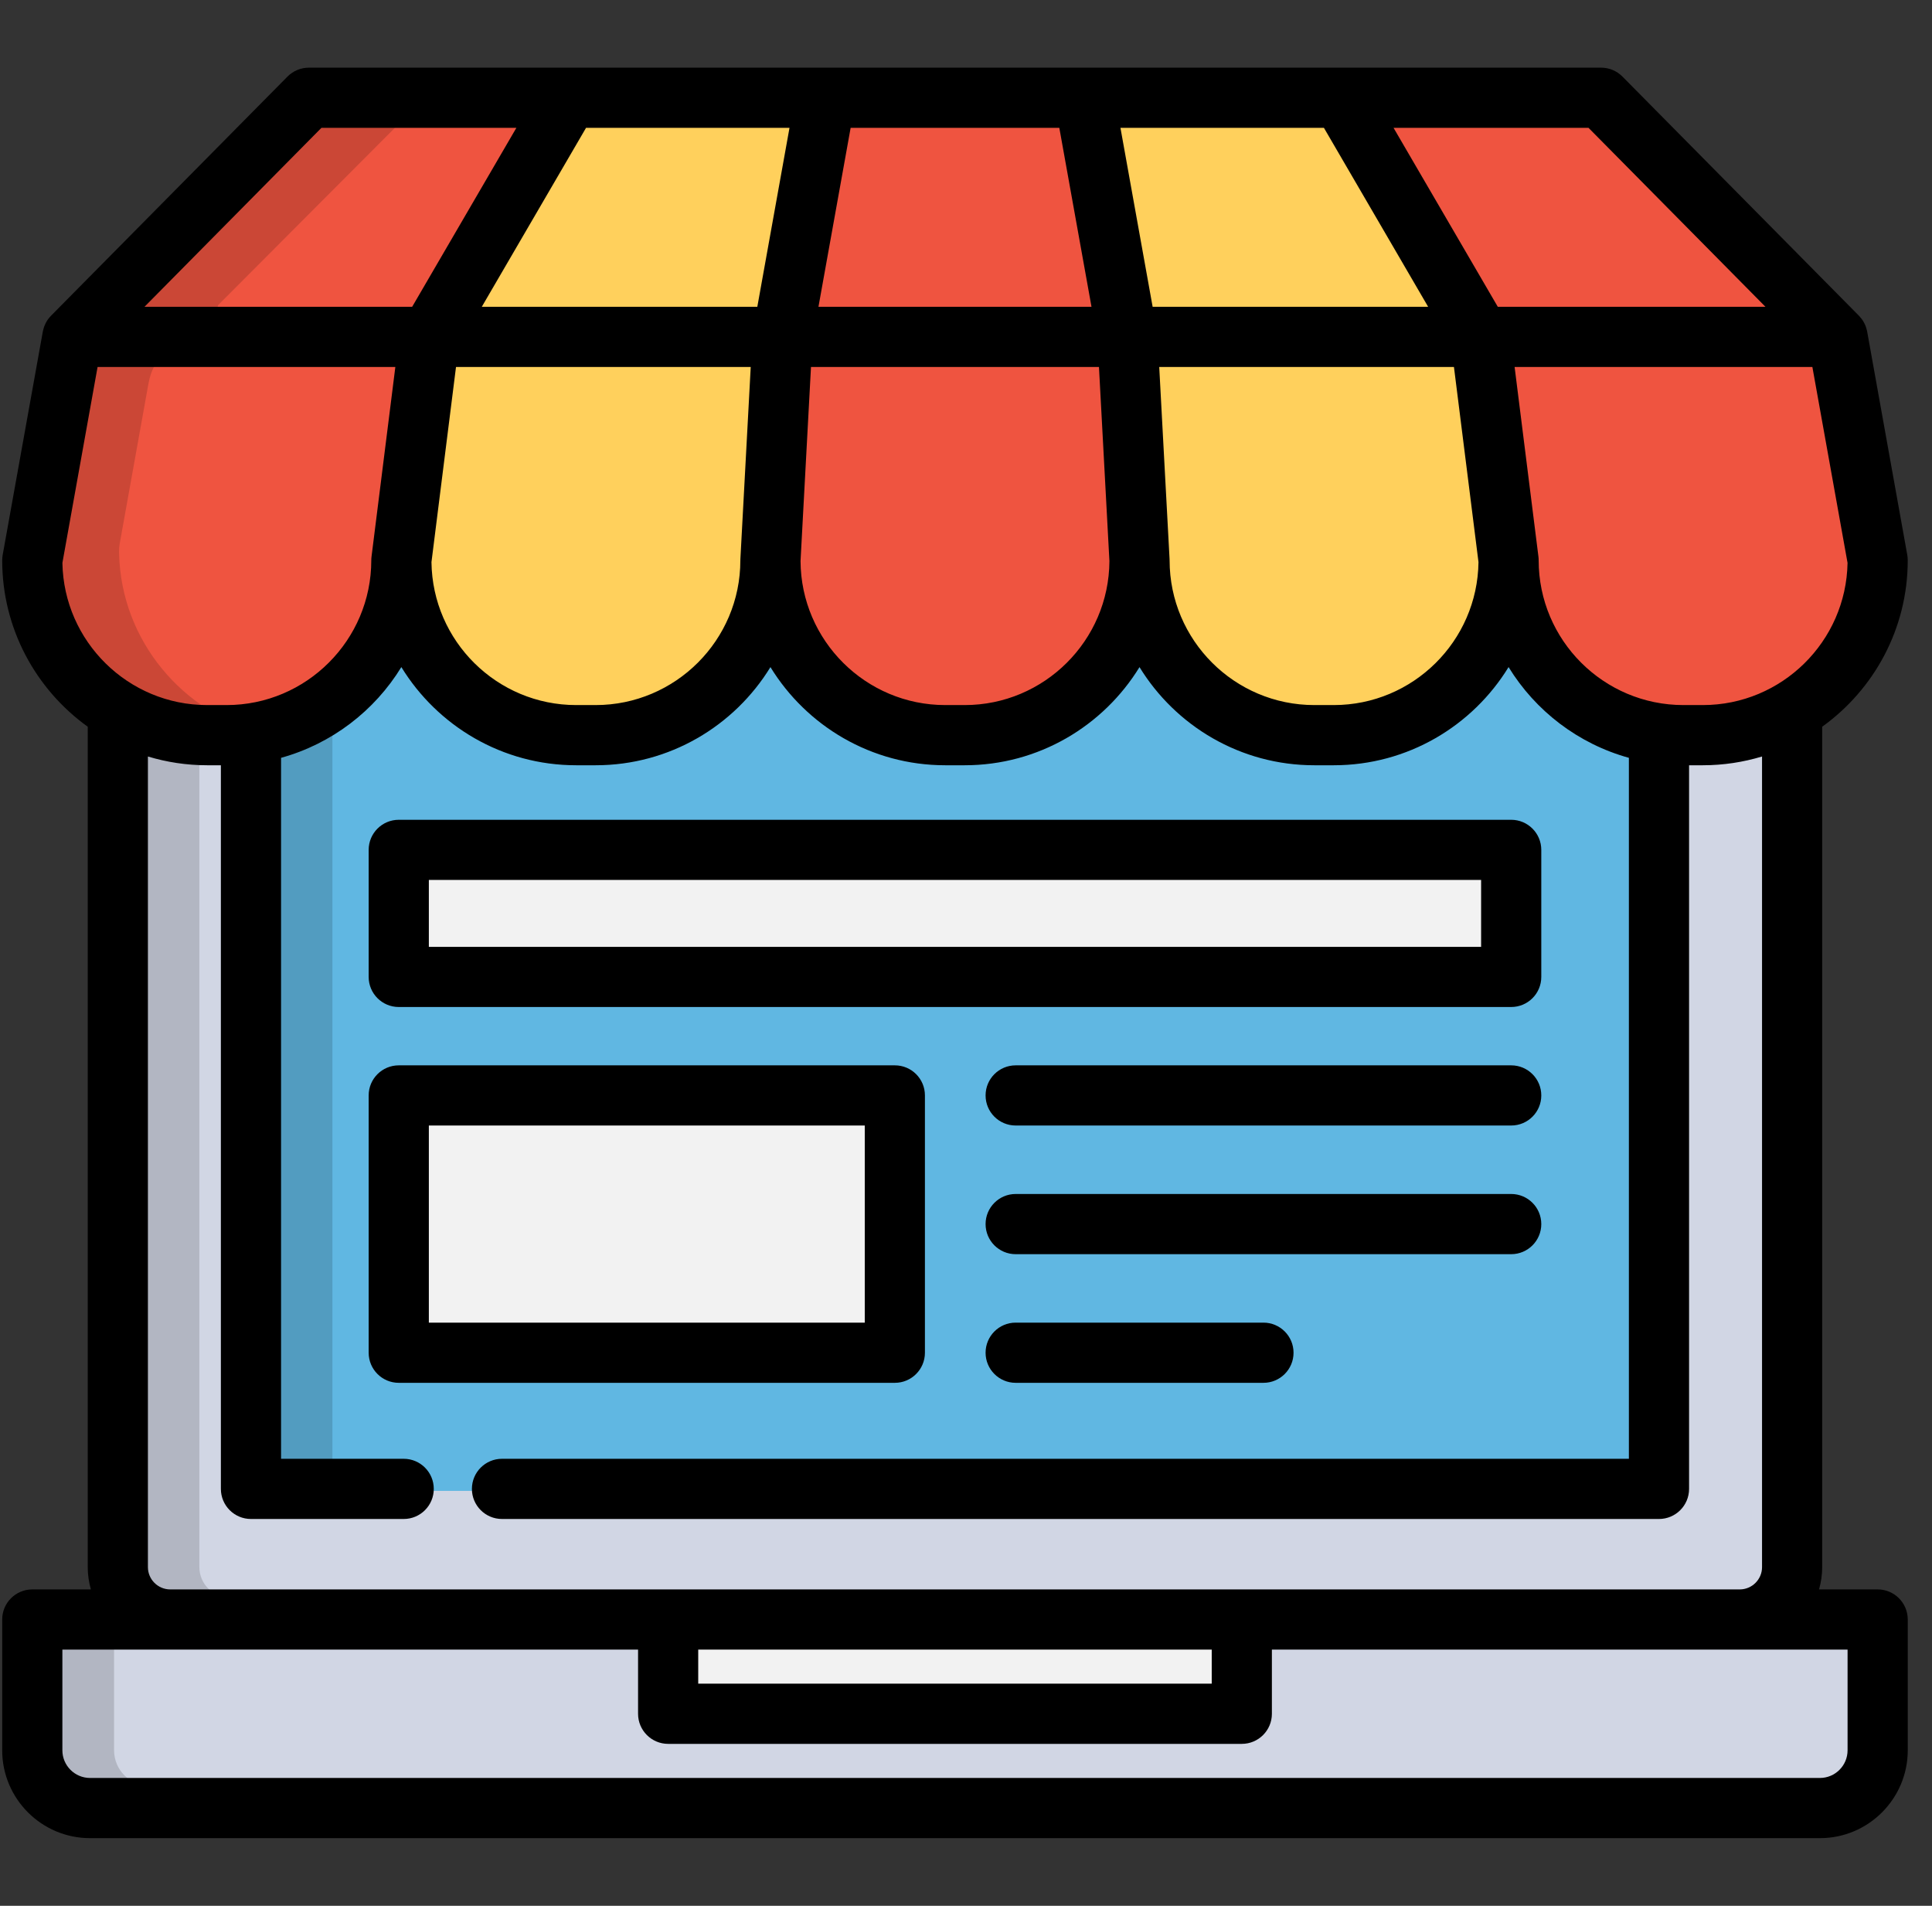 <svg width="73" height="72" viewBox="0 0 73 72" fill="none" xmlns="http://www.w3.org/2000/svg">
<rect x="0" y="0" width="73" height="72" fill="#333333" stroke="none"/>
<g clip-path="url(#clip0_50_1168)">
<path d="M67.434 11.894L60.149 4.527H52.128L56.419 11.894H67.434Z" fill="#EF5440"/>
<path d="M66.227 27.42C65.615 27.605 64.98 27.698 64.341 27.698H62.609V56.173H9.559V27.698H7.826C7.186 27.698 6.552 27.604 5.94 27.419L4.377 26.946V59.204C4.377 60.338 5.299 61.26 6.432 61.26H65.735C66.868 61.26 67.79 60.338 67.79 59.204V26.946L66.227 27.42Z" fill="#D1D6E4"/>
<g opacity="0.15">
<path d="M7.533 59.205V28.608H6.727C5.998 28.608 5.275 28.501 4.578 28.29L4.187 28.172V59.204C4.187 59.836 4.701 60.35 5.333 60.35H8.679C8.047 60.35 7.533 59.836 7.533 59.205Z" fill="black"/>
</g>
<path d="M21.771 26.94H22.505C25.688 26.94 28.277 24.351 28.277 21.168C28.277 21.153 28.278 21.138 28.278 21.123L28.686 13.561H16.962L16.002 21.198L15.999 21.219L16 21.24C16.038 24.383 18.627 26.94 21.771 26.94Z" fill="#FFD05C"/>
<path d="M49.661 26.94H50.395C53.539 26.94 56.129 24.383 56.167 21.24L56.167 21.219L55.205 13.561H43.481L43.888 21.123C43.889 21.138 43.89 21.153 43.89 21.168C43.89 24.351 46.479 26.94 49.661 26.94Z" fill="#FFD05C"/>
<path d="M56.267 32.941H15.901V36.074H56.267V32.941Z" fill="#F2F2F2"/>
<path d="M61.87 27.462C60.269 27.019 58.907 25.992 58.035 24.569L57.001 22.882L55.968 24.569C54.766 26.528 52.683 27.698 50.396 27.698H49.661C47.374 27.698 45.291 26.528 44.09 24.569L43.056 22.882L42.022 24.569C40.821 26.528 38.738 27.698 36.451 27.698H35.717C33.429 27.698 31.346 26.528 30.145 24.569L29.111 22.883L28.078 24.569C26.876 26.528 24.793 27.698 22.506 27.698H21.772C19.484 27.698 17.401 26.528 16.2 24.569L15.166 22.881L14.132 24.568C13.26 25.991 11.898 27.019 10.297 27.461L9.408 27.707V56.324H62.761V27.707L61.87 27.462ZM15.143 36.832V32.183H57.025V36.832L15.143 36.832ZM33.736 41.46V51.029H15.143V41.46H33.736Z" fill="#60B7E2"/>
<g opacity="0.15">
<path d="M12.56 27.101C11.95 27.663 11.253 28.085 10.499 28.338L10.317 28.4V55.415H12.56V27.101Z" fill="black"/>
</g>
<path d="M47.755 62.018V64.745C47.755 65.205 47.381 65.579 46.921 65.579H25.245C24.786 65.579 24.412 65.205 24.412 64.745V62.018H2.054V66.125C2.054 66.868 2.659 67.473 3.402 67.473H68.765C69.508 67.473 70.113 66.868 70.113 66.125V62.018H47.755Z" fill="#D1D6E4"/>
<g opacity="0.15">
<path d="M4.31 66.125V62.018H0.563V66.125C0.563 66.868 1.168 67.473 1.912 67.473H5.658C4.915 67.473 4.31 66.868 4.31 66.125Z" fill="black"/>
</g>
<path d="M7.826 26.94H8.56C11.742 26.94 14.332 24.351 14.332 21.168C14.332 21.134 14.334 21.099 14.338 21.064L15.282 13.561H3.434L2.06 21.211L2.054 21.24L2.055 21.27C2.109 24.397 4.698 26.94 7.826 26.94Z" fill="#EF5440"/>
<path d="M40.279 4.527H31.888L30.562 11.894H41.604L40.279 4.527Z" fill="#EF5440"/>
<path d="M20.039 4.527H12.019L4.733 11.894H15.748L20.039 4.527Z" fill="#EF5440"/>
<path d="M57.828 21.064C57.833 21.099 57.835 21.134 57.835 21.168C57.835 24.351 60.424 26.94 63.607 26.94H64.341C67.469 26.94 70.058 24.397 70.112 21.27L70.112 21.24L68.733 13.561H56.885L57.828 21.064Z" fill="#EF5440"/>
<path d="M28.868 11.894L30.193 4.527H21.969L17.677 11.894H28.868Z" fill="#FFD05C"/>
<path d="M29.945 21.199C29.961 24.365 32.55 26.94 35.716 26.94H36.45C39.616 26.94 42.206 24.365 42.222 21.199L41.811 13.561H30.355L29.945 21.181L29.945 21.199Z" fill="#EF5440"/>
<path d="M54.49 11.894L50.198 4.527H41.973L43.299 11.894H54.49Z" fill="#FFD05C"/>
<path d="M32.977 42.218H15.901V50.271H32.977V42.218Z" fill="#F2F2F2"/>
<path d="M46.087 62.018H26.079V63.912H46.087V62.018Z" fill="#F2F2F2"/>
<path d="M70.947 60.047H68.732C68.808 59.779 68.851 59.497 68.851 59.205V27.455C70.807 26.049 72.083 23.755 72.083 21.168C72.083 21.101 72.078 21.034 72.066 20.967L70.55 12.526C70.549 12.525 70.549 12.523 70.549 12.522C70.546 12.509 70.543 12.496 70.54 12.483C70.532 12.447 70.522 12.411 70.511 12.376C70.507 12.364 70.504 12.352 70.499 12.34C70.484 12.297 70.466 12.256 70.445 12.216C70.44 12.205 70.433 12.193 70.427 12.182C70.405 12.141 70.381 12.102 70.354 12.065C70.349 12.057 70.343 12.05 70.337 12.043C70.31 12.007 70.281 11.973 70.251 11.941C70.246 11.937 70.243 11.932 70.239 11.928L61.305 2.894C61.091 2.678 60.8 2.556 60.496 2.556H11.671C11.367 2.556 11.076 2.678 10.862 2.894L1.928 11.928C1.926 11.93 1.924 11.933 1.922 11.935C1.887 11.971 1.855 12.009 1.824 12.05C1.821 12.054 1.818 12.057 1.815 12.061C1.786 12.101 1.76 12.144 1.737 12.188C1.732 12.195 1.728 12.203 1.724 12.211C1.703 12.254 1.683 12.299 1.666 12.345C1.664 12.352 1.662 12.358 1.66 12.365C1.646 12.408 1.634 12.451 1.624 12.496C1.623 12.503 1.621 12.509 1.62 12.516C1.619 12.52 1.618 12.523 1.618 12.526L0.101 20.967C0.089 21.034 0.083 21.101 0.083 21.168C0.083 23.755 1.36 26.049 3.315 27.455V59.205C3.315 59.497 3.359 59.779 3.434 60.047H1.22C0.592 60.047 0.083 60.556 0.083 61.184V66.125C0.083 67.955 1.572 69.444 3.402 69.444H68.765C70.595 69.444 72.084 67.955 72.084 66.125V61.184C72.083 60.556 71.575 60.047 70.947 60.047ZM64.341 26.637H63.607C60.591 26.637 58.138 24.184 58.138 21.168C58.138 21.121 58.135 21.074 58.129 21.026L57.229 13.864H68.48L69.809 21.265C69.757 24.236 67.324 26.637 64.341 26.637ZM44.191 21.107L43.801 13.864H54.937L55.864 21.236C55.827 24.221 53.388 26.637 50.395 26.637H49.661C46.646 26.637 44.193 24.184 44.193 21.168C44.193 21.148 44.192 21.127 44.191 21.107ZM27.974 21.168C27.974 24.184 25.52 26.637 22.505 26.637H21.771C18.778 26.637 16.339 24.221 16.303 21.236L16.652 18.458L17.23 13.864H28.366L27.976 21.107C27.975 21.127 27.974 21.148 27.974 21.168ZM29.831 4.83L28.615 11.591H18.204L22.143 4.83C22.143 4.83 29.831 4.83 29.831 4.83ZM40.026 4.83L41.242 11.591H30.925L32.141 4.83C32.141 4.83 40.026 4.83 40.026 4.83ZM50.024 4.83L53.962 11.591H43.552L42.336 4.83C42.336 4.83 50.024 4.83 50.024 4.83ZM30.333 19.614L30.643 13.864H41.524L41.919 21.197C41.903 24.199 39.456 26.637 36.45 26.637H35.716C32.711 26.637 30.264 24.199 30.248 21.197L30.333 19.614ZM66.708 11.591H56.594L52.655 4.83H60.022L66.708 11.591ZM12.145 4.83H19.511L15.573 11.591H5.459L12.145 4.83ZM3.687 13.864H14.938L14.038 21.027C14.032 21.074 14.029 21.121 14.029 21.168C14.029 24.184 11.575 26.637 8.56 26.637H7.826C4.843 26.637 2.41 24.236 2.358 21.265L3.687 13.864ZM5.589 59.205V28.58C6.298 28.794 7.048 28.911 7.826 28.911H8.346V56.249C8.346 56.877 8.855 57.386 9.483 57.386H15.254C15.882 57.386 16.39 56.877 16.39 56.249C16.39 55.621 15.882 55.112 15.254 55.112H10.62V28.63C12.533 28.101 14.151 26.857 15.165 25.202C16.528 27.425 18.979 28.911 21.771 28.911H22.505C25.297 28.911 27.749 27.425 29.111 25.203C30.473 27.425 32.924 28.911 35.716 28.911H36.45C39.242 28.911 41.693 27.425 43.056 25.203C44.418 27.425 46.869 28.911 49.661 28.911H50.395C53.188 28.911 55.639 27.425 57.001 25.202C58.016 26.857 59.634 28.102 61.547 28.63V55.112H18.968C18.34 55.112 17.831 55.621 17.831 56.249C17.831 56.877 18.34 57.386 18.968 57.386H62.684C63.312 57.386 63.821 56.877 63.821 56.249V28.911H64.341C65.118 28.911 65.869 28.794 66.578 28.58V59.205C66.578 59.669 66.2 60.047 65.735 60.047H46.921H25.246H6.432C5.967 60.047 5.589 59.669 5.589 59.205ZM26.382 62.321H45.785V63.608H26.382V62.321ZM69.81 66.125C69.81 66.701 69.341 67.17 68.765 67.17H3.402C2.826 67.17 2.357 66.701 2.357 66.125V62.321H6.432H24.109V64.745C24.109 65.373 24.618 65.882 25.246 65.882H46.921C47.549 65.882 48.058 65.373 48.058 64.745V62.321H65.735H69.81V66.125Z" fill="black"/>
<path d="M15.067 38.044H57.1C57.728 38.044 58.237 37.536 58.237 36.908V32.108C58.237 31.48 57.728 30.971 57.1 30.971H15.067C14.439 30.971 13.93 31.48 13.93 32.108V36.908C13.93 37.535 14.439 38.044 15.067 38.044ZM16.204 33.244H55.963V35.771H16.204V33.244Z" fill="black"/>
<path d="M34.948 51.105V41.384C34.948 40.756 34.44 40.248 33.812 40.248H15.067C14.439 40.248 13.93 40.756 13.93 41.384V51.105C13.93 51.733 14.439 52.242 15.067 52.242H33.812C34.439 52.242 34.948 51.733 34.948 51.105ZM32.675 49.968H16.204V42.521H32.675V49.968Z" fill="black"/>
<path d="M57.1 40.248H38.377C37.749 40.248 37.24 40.756 37.24 41.384C37.24 42.013 37.749 42.521 38.377 42.521H57.1C57.728 42.521 58.237 42.013 58.237 41.384C58.237 40.756 57.728 40.248 57.1 40.248Z" fill="black"/>
<path d="M57.1 45.108H38.377C37.749 45.108 37.24 45.617 37.24 46.245C37.24 46.873 37.749 47.382 38.377 47.382H57.1C57.728 47.382 58.237 46.873 58.237 46.245C58.237 45.617 57.728 45.108 57.1 45.108Z" fill="black"/>
<path d="M47.739 49.968H38.377C37.749 49.968 37.24 50.477 37.24 51.105C37.24 51.733 37.749 52.242 38.377 52.242H47.739C48.367 52.242 48.876 51.733 48.876 51.105C48.876 50.477 48.367 49.968 47.739 49.968Z" fill="black"/>
<g opacity="0.15">
<path d="M6.898 26.994C7.133 27.104 7.396 27.188 7.691 27.24C7.691 27.24 7.381 27.163 6.898 26.994Z" fill="black"/>
</g>
<g opacity="0.15">
<path d="M4.501 20.929L4.5 20.852C4.497 20.75 4.504 20.649 4.522 20.55L4.535 20.474L5.598 14.556C5.891 12.928 6.687 13.763 7.29 13.107C7.355 13.043 7.423 12.978 7.494 12.912C7.508 12.898 7.521 12.883 7.536 12.87L7.694 12.728L8.03 12.427L8.239 11.53L15.223 4.527C15.504 4.275 14.588 4.224 14.966 4.224H11.99C11.612 4.224 11.248 4.364 10.966 4.616L5.056 10.456L5.056 10.457L4.719 10.758L4.561 10.9C4.546 10.913 4.533 10.928 4.519 10.941C4.448 11.007 4.38 11.072 4.315 11.136C3.712 11.792 2.916 12.927 2.623 14.555L1.56 20.473L1.547 20.549C1.529 20.649 1.522 20.75 1.524 20.852L1.526 20.929C1.619 24.777 4.827 27.907 8.678 27.907H9.377C9.667 27.907 9.952 27.887 10.233 27.853C10.14 27.804 10.049 27.752 9.959 27.699C6.904 26.943 4.58 24.195 4.501 20.929Z" fill="black"/>
</g>
</g>
<defs>
<clipPath id="clip0_50_1168">
<rect width="72" height="72" fill="white" transform="translate(0.083)"/>
</clipPath>
</defs>
</svg>
